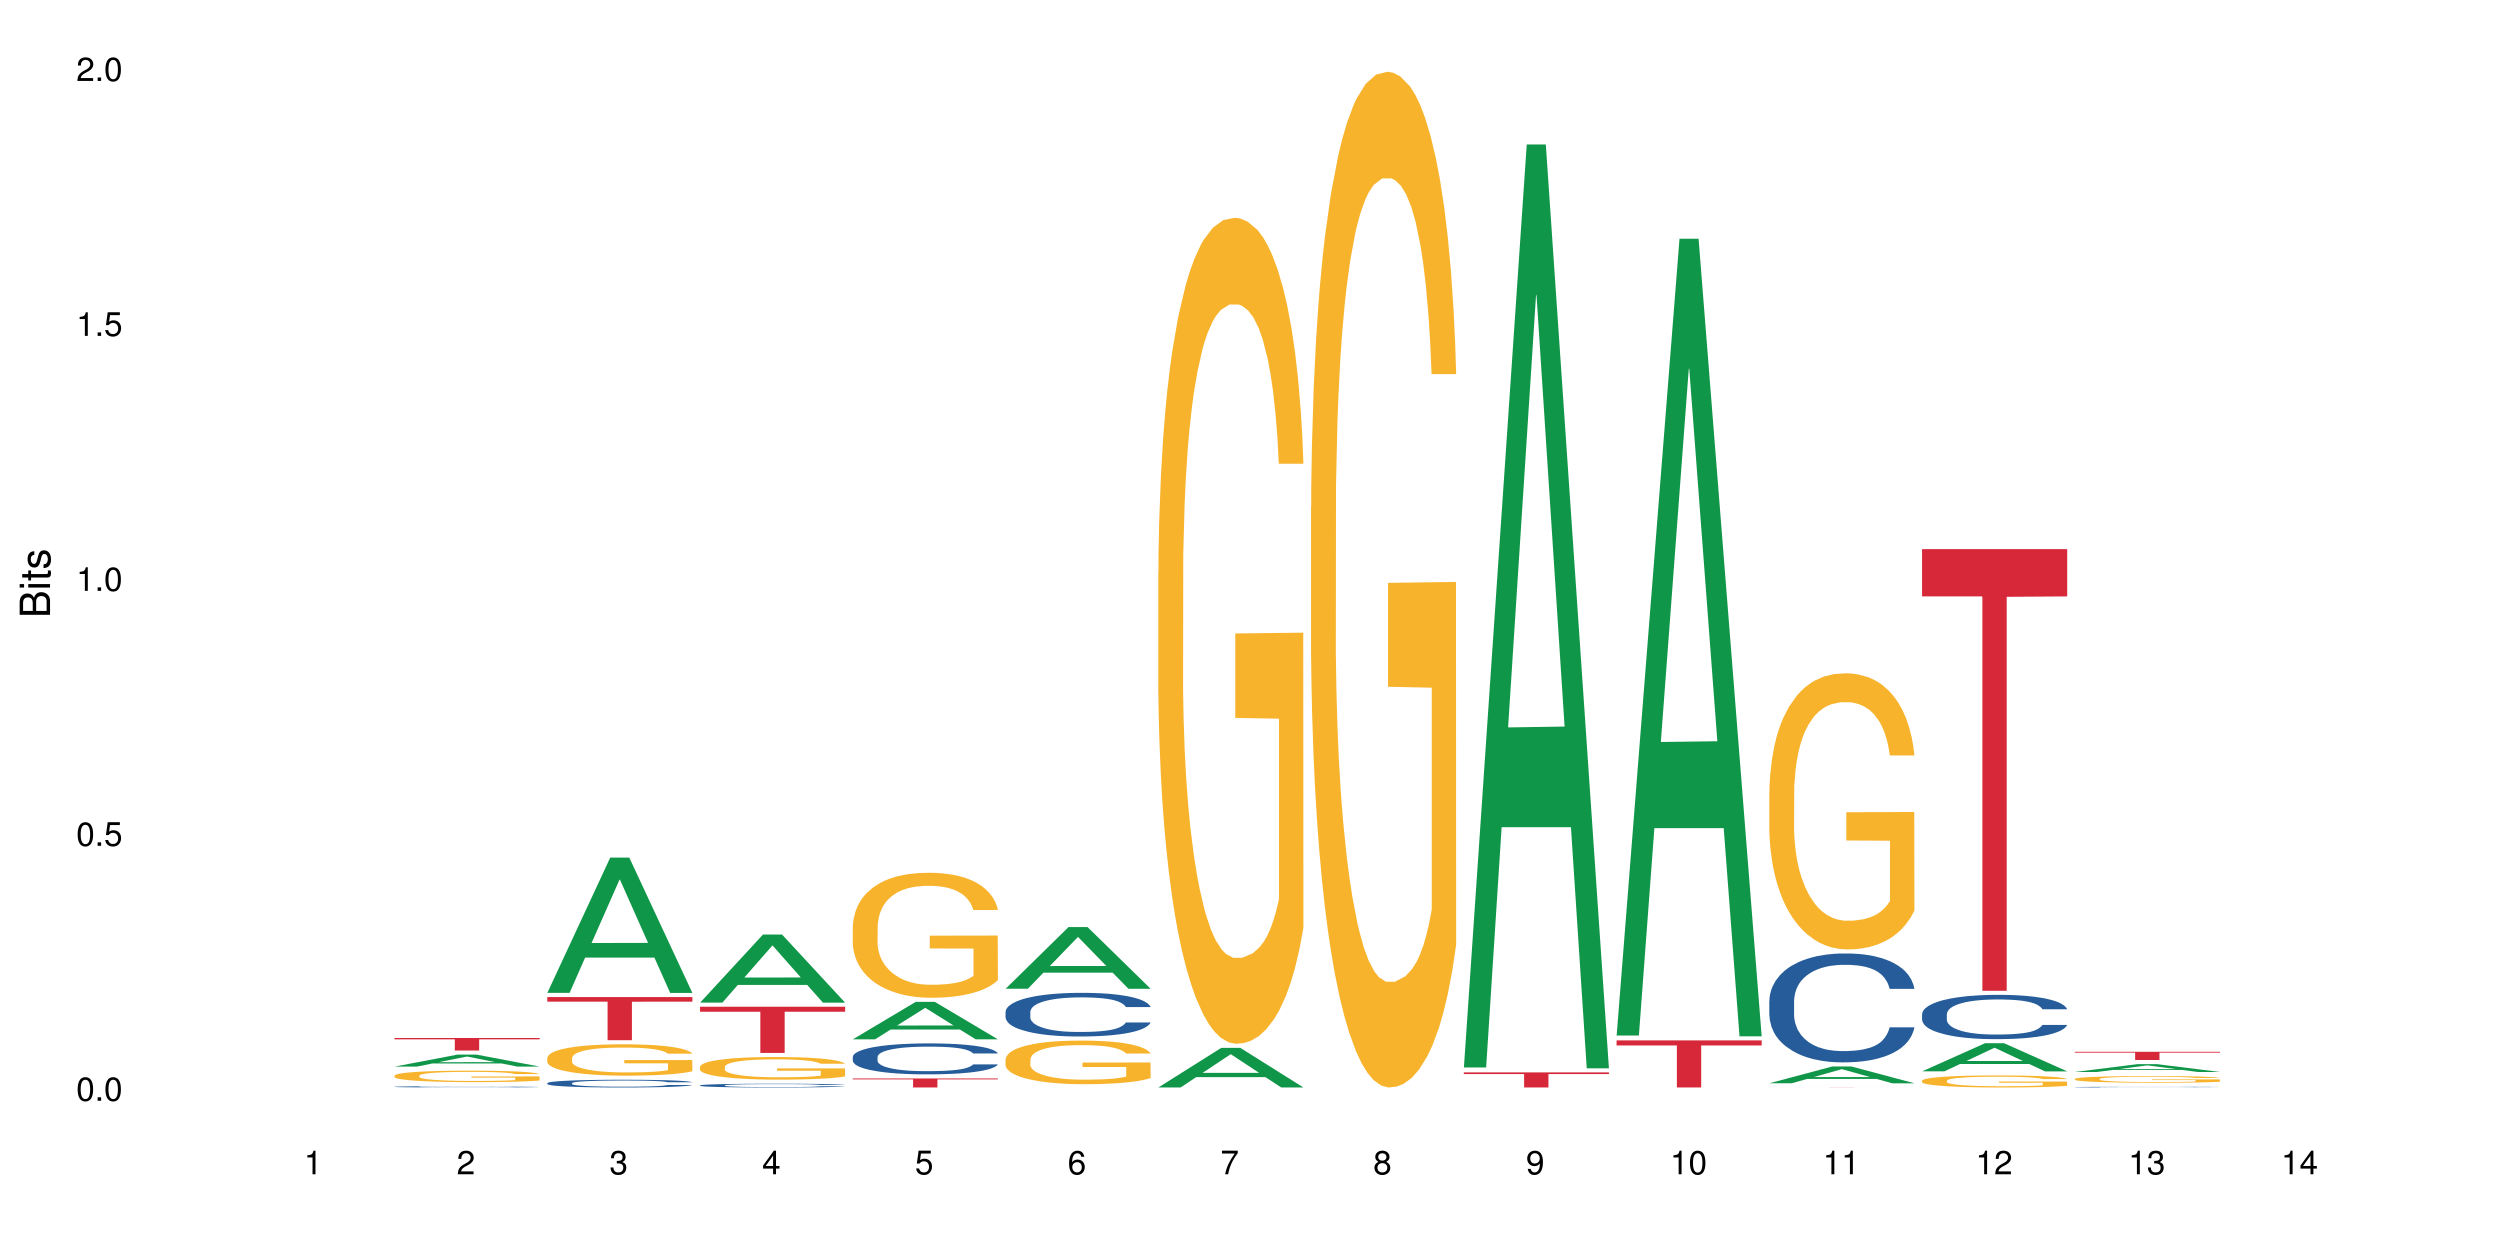 <?xml version="1.0" encoding="UTF-8"?>
<svg xmlns="http://www.w3.org/2000/svg" xmlns:xlink="http://www.w3.org/1999/xlink" width="720pt" height="360pt" viewBox="0 0 720 360" version="1.1">
<defs>
<g>
<symbol overflow="visible" id="glyph0-0">
<path style="stroke:none;" d=""/>
</symbol>
<symbol overflow="visible" id="glyph0-1">
<path style="stroke:none;" d="M 2.641 -6.797 C 2 -6.797 1.422 -6.531 1.078 -6.047 C 0.641 -5.453 0.406 -4.547 0.406 -3.297 C 0.406 -1 1.188 0.219 2.641 0.219 C 4.078 0.219 4.859 -1 4.859 -3.234 C 4.859 -4.562 4.656 -5.438 4.203 -6.047 C 3.844 -6.531 3.281 -6.797 2.641 -6.797 Z M 2.641 -6.047 C 3.547 -6.047 4 -5.125 4 -3.312 C 4 -1.375 3.562 -0.484 2.625 -0.484 C 1.734 -0.484 1.281 -1.422 1.281 -3.281 C 1.281 -5.141 1.734 -6.047 2.641 -6.047 Z M 2.641 -6.047 "/>
</symbol>
<symbol overflow="visible" id="glyph0-2">
<path style="stroke:none;" d="M 1.828 -1 L 0.828 -1 L 0.828 0 L 1.828 0 Z M 1.828 -1 "/>
</symbol>
<symbol overflow="visible" id="glyph0-3">
<path style="stroke:none;" d="M 4.562 -6.797 L 1.062 -6.797 L 0.547 -3.094 L 1.328 -3.094 C 1.719 -3.562 2.047 -3.734 2.578 -3.734 C 3.484 -3.734 4.062 -3.109 4.062 -2.094 C 4.062 -1.125 3.484 -0.531 2.578 -0.531 C 1.828 -0.531 1.375 -0.906 1.188 -1.672 L 0.328 -1.672 C 0.453 -1.109 0.547 -0.844 0.75 -0.594 C 1.125 -0.078 1.828 0.219 2.594 0.219 C 3.969 0.219 4.922 -0.781 4.922 -2.219 C 4.922 -3.562 4.031 -4.484 2.719 -4.484 C 2.25 -4.484 1.859 -4.359 1.469 -4.062 L 1.734 -5.969 L 4.562 -5.969 Z M 4.562 -6.797 "/>
</symbol>
<symbol overflow="visible" id="glyph0-4">
<path style="stroke:none;" d="M 2.484 -4.844 L 2.484 0 L 3.328 0 L 3.328 -6.797 L 2.766 -6.797 C 2.469 -5.75 2.281 -5.609 0.984 -5.453 L 0.984 -4.844 Z M 2.484 -4.844 "/>
</symbol>
<symbol overflow="visible" id="glyph0-5">
<path style="stroke:none;" d="M 4.859 -0.828 L 1.281 -0.828 C 1.359 -1.391 1.672 -1.75 2.5 -2.234 L 3.469 -2.75 C 4.406 -3.266 4.906 -3.969 4.906 -4.812 C 4.906 -5.375 4.672 -5.906 4.266 -6.266 C 3.859 -6.625 3.375 -6.797 2.719 -6.797 C 1.859 -6.797 1.219 -6.5 0.844 -5.922 C 0.609 -5.562 0.5 -5.125 0.484 -4.438 L 1.328 -4.438 C 1.359 -4.906 1.406 -5.188 1.531 -5.406 C 1.75 -5.812 2.188 -6.062 2.703 -6.062 C 3.469 -6.062 4.031 -5.516 4.031 -4.781 C 4.031 -4.25 3.719 -3.797 3.125 -3.438 L 2.234 -2.938 C 0.812 -2.141 0.406 -1.5 0.328 0 L 4.859 0 Z M 4.859 -0.828 "/>
</symbol>
<symbol overflow="visible" id="glyph0-6">
<path style="stroke:none;" d="M 2.125 -3.125 L 2.578 -3.125 C 3.516 -3.125 3.984 -2.703 3.984 -1.891 C 3.984 -1.031 3.469 -0.531 2.578 -0.531 C 1.656 -0.531 1.203 -0.984 1.156 -1.969 L 0.312 -1.969 C 0.344 -1.422 0.438 -1.078 0.609 -0.766 C 0.953 -0.109 1.625 0.219 2.547 0.219 C 3.953 0.219 4.859 -0.609 4.859 -1.906 C 4.859 -2.766 4.516 -3.25 3.703 -3.516 C 4.344 -3.766 4.656 -4.25 4.656 -4.938 C 4.656 -6.109 3.875 -6.797 2.578 -6.797 C 1.203 -6.797 0.484 -6.047 0.453 -4.609 L 1.297 -4.609 C 1.312 -5.016 1.344 -5.25 1.453 -5.453 C 1.641 -5.828 2.062 -6.062 2.594 -6.062 C 3.344 -6.062 3.797 -5.625 3.797 -4.906 C 3.797 -4.422 3.609 -4.141 3.25 -3.984 C 3.016 -3.891 2.719 -3.844 2.125 -3.844 Z M 2.125 -3.125 "/>
</symbol>
<symbol overflow="visible" id="glyph0-7">
<path style="stroke:none;" d="M 3.141 -1.625 L 3.141 0 L 3.984 0 L 3.984 -1.625 L 4.984 -1.625 L 4.984 -2.391 L 3.984 -2.391 L 3.984 -6.797 L 3.359 -6.797 L 0.266 -2.516 L 0.266 -1.625 Z M 3.141 -2.391 L 1 -2.391 L 3.141 -5.359 Z M 3.141 -2.391 "/>
</symbol>
<symbol overflow="visible" id="glyph0-8">
<path style="stroke:none;" d="M 4.781 -5.031 C 4.609 -6.141 3.891 -6.797 2.844 -6.797 C 2.094 -6.797 1.422 -6.438 1.031 -5.828 C 0.609 -5.172 0.406 -4.344 0.406 -3.094 C 0.406 -1.953 0.578 -1.234 0.984 -0.625 C 1.359 -0.078 1.953 0.219 2.703 0.219 C 3.984 0.219 4.922 -0.734 4.922 -2.078 C 4.922 -3.344 4.062 -4.234 2.844 -4.234 C 2.172 -4.234 1.641 -3.969 1.281 -3.469 C 1.281 -5.125 1.828 -6.047 2.797 -6.047 C 3.391 -6.047 3.797 -5.672 3.938 -5.031 Z M 2.734 -3.484 C 3.547 -3.484 4.062 -2.922 4.062 -2 C 4.062 -1.156 3.484 -0.531 2.703 -0.531 C 1.922 -0.531 1.328 -1.188 1.328 -2.047 C 1.328 -2.891 1.906 -3.484 2.734 -3.484 Z M 2.734 -3.484 "/>
</symbol>
<symbol overflow="visible" id="glyph0-9">
<path style="stroke:none;" d="M 4.984 -6.797 L 0.438 -6.797 L 0.438 -5.969 L 4.109 -5.969 C 2.5 -3.656 1.828 -2.234 1.328 0 L 2.219 0 C 2.594 -2.172 3.453 -4.047 4.984 -6.094 Z M 4.984 -6.797 "/>
</symbol>
<symbol overflow="visible" id="glyph0-10">
<path style="stroke:none;" d="M 3.75 -3.578 C 4.453 -4 4.688 -4.344 4.688 -4.984 C 4.688 -6.047 3.844 -6.797 2.641 -6.797 C 1.438 -6.797 0.594 -6.047 0.594 -4.984 C 0.594 -4.359 0.828 -4.016 1.516 -3.578 C 0.734 -3.203 0.359 -2.641 0.359 -1.891 C 0.359 -0.641 1.297 0.219 2.641 0.219 C 3.984 0.219 4.922 -0.641 4.922 -1.875 C 4.922 -2.641 4.531 -3.203 3.75 -3.578 Z M 2.641 -6.047 C 3.359 -6.047 3.812 -5.625 3.812 -4.969 C 3.812 -4.344 3.344 -3.922 2.641 -3.922 C 1.922 -3.922 1.453 -4.344 1.453 -4.984 C 1.453 -5.625 1.922 -6.047 2.641 -6.047 Z M 2.641 -3.203 C 3.484 -3.203 4.062 -2.672 4.062 -1.875 C 4.062 -1.062 3.484 -0.531 2.625 -0.531 C 1.797 -0.531 1.219 -1.078 1.219 -1.875 C 1.219 -2.672 1.797 -3.203 2.641 -3.203 Z M 2.641 -3.203 "/>
</symbol>
<symbol overflow="visible" id="glyph0-11">
<path style="stroke:none;" d="M 0.516 -1.547 C 0.672 -0.438 1.406 0.219 2.438 0.219 C 3.188 0.219 3.859 -0.141 4.266 -0.75 C 4.688 -1.406 4.891 -2.25 4.891 -3.484 C 4.891 -4.625 4.703 -5.359 4.312 -5.953 C 3.938 -6.5 3.344 -6.797 2.594 -6.797 C 1.297 -6.797 0.359 -5.844 0.359 -4.516 C 0.359 -3.25 1.234 -2.344 2.453 -2.344 C 3.094 -2.344 3.562 -2.578 4.016 -3.109 C 4 -1.453 3.469 -0.531 2.5 -0.531 C 1.906 -0.531 1.484 -0.906 1.359 -1.547 Z M 2.578 -6.062 C 3.375 -6.062 3.969 -5.406 3.969 -4.531 C 3.969 -3.688 3.375 -3.094 2.547 -3.094 C 1.734 -3.094 1.234 -3.672 1.234 -4.578 C 1.234 -5.438 1.797 -6.062 2.578 -6.062 Z M 2.578 -6.062 "/>
</symbol>
<symbol overflow="visible" id="glyph1-0">
<path style="stroke:none;" d=""/>
</symbol>
<symbol overflow="visible" id="glyph1-1">
<path style="stroke:none;" d="M 0 -0.953 L 0 -4.891 C 0 -5.719 -0.234 -6.344 -0.734 -6.797 C -1.188 -7.234 -1.812 -7.469 -2.5 -7.469 C -3.547 -7.469 -4.188 -7 -4.625 -5.875 C -4.984 -6.672 -5.641 -7.094 -6.531 -7.094 C -7.156 -7.094 -7.734 -6.859 -8.141 -6.391 C -8.562 -5.938 -8.75 -5.344 -8.75 -4.5 L -8.75 -0.953 Z M -4.984 -2.062 L -7.766 -2.062 L -7.766 -4.219 C -7.766 -4.844 -7.688 -5.203 -7.453 -5.5 C -7.219 -5.812 -6.859 -5.969 -6.375 -5.969 C -5.906 -5.969 -5.531 -5.812 -5.297 -5.5 C -5.062 -5.203 -4.984 -4.844 -4.984 -4.219 Z M -0.984 -2.062 L -4 -2.062 L -4 -4.781 C -4 -5.328 -3.859 -5.688 -3.578 -5.953 C -3.297 -6.219 -2.922 -6.359 -2.484 -6.359 C -2.062 -6.359 -1.688 -6.219 -1.406 -5.953 C -1.109 -5.688 -0.984 -5.328 -0.984 -4.781 Z M -0.984 -2.062 "/>
</symbol>
<symbol overflow="visible" id="glyph1-2">
<path style="stroke:none;" d="M -6.281 -1.797 L -6.281 -0.797 L 0 -0.797 L 0 -1.797 Z M -8.75 -1.797 L -8.75 -0.797 L -7.484 -0.797 L -7.484 -1.797 Z M -8.75 -1.797 "/>
</symbol>
<symbol overflow="visible" id="glyph1-3">
<path style="stroke:none;" d="M -6.281 -3.047 L -6.281 -2.016 L -8.016 -2.016 L -8.016 -1.016 L -6.281 -1.016 L -6.281 -0.172 L -5.469 -0.172 L -5.469 -1.016 L -0.719 -1.016 C -0.078 -1.016 0.281 -1.453 0.281 -2.234 C 0.281 -2.469 0.25 -2.719 0.188 -3.047 L -0.641 -3.047 C -0.609 -2.922 -0.594 -2.766 -0.594 -2.562 C -0.594 -2.141 -0.719 -2.016 -1.156 -2.016 L -5.469 -2.016 L -5.469 -3.047 Z M -6.281 -3.047 "/>
</symbol>
<symbol overflow="visible" id="glyph1-4">
<path style="stroke:none;" d="M -4.531 -5.25 C -5.766 -5.25 -6.469 -4.422 -6.469 -2.969 C -6.469 -1.516 -5.719 -0.562 -4.547 -0.562 C -3.562 -0.562 -3.094 -1.062 -2.734 -2.562 L -2.516 -3.484 C -2.344 -4.188 -2.094 -4.469 -1.625 -4.469 C -1.047 -4.469 -0.641 -3.875 -0.641 -3 C -0.641 -2.453 -0.797 -2 -1.062 -1.75 C -1.25 -1.594 -1.422 -1.531 -1.875 -1.469 L -1.875 -0.406 C -0.422 -0.453 0.281 -1.266 0.281 -2.922 C 0.281 -4.5 -0.5 -5.516 -1.719 -5.516 C -2.656 -5.516 -3.172 -4.984 -3.469 -3.734 L -3.703 -2.766 C -3.891 -1.953 -4.156 -1.609 -4.594 -1.609 C -5.172 -1.609 -5.547 -2.125 -5.547 -2.938 C -5.547 -3.75 -5.203 -4.172 -4.531 -4.203 Z M -4.531 -5.25 "/>
</symbol>
</g>
</defs>
<g id="surface49922">
<rect x="0" y="0" width="720" height="360" style="fill:rgb(100%,100%,100%);fill-opacity:1;stroke:none;"/>
<path style=" stroke:none;fill-rule:nonzero;fill:rgb(6.275%,58.824%,28.235%);fill-opacity:1;" d="M 113.621 307.18 L 113.668 307.176 L 131.75 303.73 L 137.242 303.73 L 155.418 307.18 L 149.031 307.18 L 144.477 306.281 L 124.52 306.281 L 120.051 307.18 L 113.621 307.18 L 126.438 305.906 L 142.645 305.902 L 134.562 304.293 L 134.477 304.289 L 134.387 304.301 L 126.395 305.902 L 126.438 305.906 Z M 113.621 307.18 "/>
<path style=" stroke:none;fill-rule:nonzero;fill:rgb(14.51%,36.078%,60%);fill-opacity:1;" d="M 113.621 312.988 L 113.672 312.988 L 113.672 312.98 L 113.828 312.969 L 114.184 312.949 L 114.539 312.941 L 115.457 312.922 L 116.73 312.902 L 118.059 312.887 L 119.023 312.879 L 119.891 312.871 L 121.879 312.859 L 123.152 312.852 L 124.531 312.848 L 126.211 312.84 L 127.434 312.836 L 130.188 312.832 L 132.227 312.828 L 139.258 312.828 L 140.738 312.832 L 142.367 312.836 L 143.746 312.836 L 146.141 312.844 L 148.281 312.855 L 149.25 312.859 L 150.777 312.871 L 151.949 312.879 L 152.766 312.887 L 153.684 312.902 L 154.5 312.918 L 155.109 312.934 L 155.418 312.949 L 148.281 312.949 L 147.926 312.934 L 147.516 312.922 L 146.75 312.91 L 145.988 312.898 L 144.918 312.891 L 143.949 312.883 L 142.625 312.879 L 141.453 312.875 L 140.227 312.871 L 139.055 312.867 L 133.246 312.867 L 131.258 312.871 L 130.188 312.871 L 128.66 312.879 L 127.59 312.883 L 126.312 312.887 L 125.449 312.895 L 124.379 312.902 L 123.613 312.91 L 122.746 312.922 L 122.234 312.93 L 121.777 312.938 L 121.371 312.949 L 121.062 312.961 L 120.859 312.973 L 120.758 312.988 L 120.758 313.039 L 120.859 313.051 L 121.113 313.066 L 121.777 313.086 L 122.746 313.102 L 123.867 313.117 L 124.938 313.129 L 125.551 313.133 L 126.363 313.137 L 127.641 313.145 L 129.473 313.152 L 130.543 313.152 L 132.176 313.156 L 139.414 313.156 L 140.789 313.152 L 142.676 313.145 L 143.848 313.141 L 144.867 313.133 L 145.629 313.129 L 146.141 313.121 L 146.906 313.113 L 147.516 313.102 L 147.977 313.09 L 148.281 313.078 L 155.418 313.078 L 155.109 313.09 L 154.652 313.105 L 154.191 313.113 L 153.48 313.125 L 152.664 313.137 L 151.492 313.148 L 150.523 313.156 L 149.25 313.164 L 148.078 313.172 L 146.805 313.176 L 144.918 313.184 L 143.695 313.188 L 142.367 313.188 L 140.789 313.191 L 138.801 313.195 L 130.953 313.195 L 128.863 313.191 L 126.262 313.184 L 124.379 313.18 L 122.898 313.172 L 121.625 313.164 L 120.199 313.156 L 118.363 313.141 L 117.242 313.129 L 116.477 313.121 L 115.609 313.109 L 115 313.098 L 114.285 313.078 L 113.777 313.055 L 113.621 313.035 Z M 113.621 312.988 "/>
<path style=" stroke:none;fill-rule:nonzero;fill:rgb(96.863%,70.196%,16.863%);fill-opacity:1;" d="M 113.621 309.77 L 113.672 309.766 L 113.672 309.707 L 113.879 309.57 L 114.387 309.383 L 115.051 309.23 L 115.762 309.109 L 116.223 309.047 L 116.988 308.957 L 117.648 308.891 L 119.332 308.754 L 121.473 308.625 L 122.645 308.574 L 123.969 308.523 L 125.855 308.465 L 126.723 308.441 L 129.371 308.395 L 132.379 308.363 L 135.691 308.355 L 137.223 308.359 L 139.312 308.371 L 142.164 308.402 L 143.797 308.434 L 145.07 308.465 L 146.395 308.504 L 148.027 308.562 L 149.555 308.637 L 150.777 308.707 L 152 308.797 L 153.02 308.895 L 153.887 309 L 154.652 309.125 L 155.109 309.23 L 155.418 309.336 L 148.332 309.336 L 147.926 309.23 L 147.465 309.152 L 146.699 309.051 L 145.938 308.98 L 145.172 308.922 L 143.746 308.844 L 142.523 308.797 L 140.992 308.754 L 139.516 308.727 L 137.832 308.707 L 136.812 308.703 L 134.113 308.703 L 131.664 308.723 L 130.238 308.746 L 129.219 308.773 L 127.793 308.816 L 126.926 308.852 L 126.414 308.875 L 124.887 308.969 L 123.867 309.055 L 123.305 309.113 L 122.594 309.203 L 122.082 309.285 L 121.523 309.402 L 121.219 309.496 L 120.809 309.699 L 120.758 310.242 L 120.91 310.355 L 121.219 310.48 L 121.625 310.586 L 122.234 310.703 L 122.848 310.789 L 123.918 310.906 L 124.836 310.984 L 125.551 311.035 L 126.926 311.117 L 127.484 311.145 L 128.812 311.199 L 130.188 311.242 L 131.871 311.277 L 133.145 311.297 L 135.184 311.309 L 137.781 311.309 L 140.84 311.293 L 142.777 311.27 L 144.102 311.242 L 144.969 311.223 L 146.039 311.191 L 146.805 311.16 L 147.516 311.125 L 148.383 311.074 L 148.383 310.355 L 135.793 310.352 L 135.793 310.016 L 155.367 310.012 L 155.418 311.191 L 154.348 311.27 L 153.02 311.348 L 151.746 311.41 L 150.422 311.461 L 148.535 311.52 L 147.008 311.555 L 144.664 311.598 L 142.523 311.625 L 140.277 311.641 L 138.293 311.652 L 135.945 311.652 L 133.855 311.648 L 131.613 311.629 L 129.832 311.605 L 128.199 311.574 L 126.57 311.535 L 124.531 311.473 L 123.203 311.422 L 121.828 311.359 L 120.453 311.281 L 119.23 311.203 L 118.414 311.137 L 117.598 311.066 L 116.73 310.977 L 115.918 310.875 L 115.305 310.781 L 114.742 310.676 L 114.336 310.574 L 113.93 310.441 L 113.727 310.332 L 113.621 310.238 Z M 113.621 309.77 "/>
<path style=" stroke:none;fill-rule:nonzero;fill:rgb(83.922%,15.686%,22.353%);fill-opacity:1;" d="M 113.621 298.949 L 155.418 298.949 L 155.418 299.336 L 138 299.336 L 138 302.555 L 130.988 302.555 L 130.988 299.34 L 130.887 299.336 L 113.621 299.336 Z M 113.621 298.949 "/>
<path style=" stroke:none;fill-rule:nonzero;fill:rgb(6.275%,58.824%,28.235%);fill-opacity:1;" d="M 157.617 285.938 L 157.66 285.898 L 175.746 246.992 L 181.238 246.992 L 199.41 285.973 L 193.023 285.973 L 188.469 275.797 L 168.512 275.797 L 164.047 285.938 L 157.617 285.938 L 170.43 271.59 L 186.641 271.551 L 178.559 253.363 L 178.469 253.324 L 178.379 253.438 L 170.387 271.551 L 170.43 271.59 Z M 157.617 285.938 "/>
<path style=" stroke:none;fill-rule:nonzero;fill:rgb(14.51%,36.078%,60%);fill-opacity:1;" d="M 157.617 311.938 L 157.668 311.934 L 157.668 311.887 L 157.82 311.809 L 158.176 311.711 L 158.535 311.645 L 159.449 311.523 L 160.727 311.406 L 162.051 311.316 L 163.02 311.266 L 163.887 311.223 L 165.871 311.148 L 167.148 311.109 L 168.523 311.074 L 170.207 311.043 L 171.43 311.02 L 174.18 310.988 L 176.219 310.973 L 177.801 310.969 L 181.215 310.969 L 183.254 310.977 L 184.73 310.984 L 186.363 311.004 L 187.738 311.02 L 190.133 311.066 L 192.273 311.121 L 193.242 311.156 L 194.773 311.219 L 195.945 311.281 L 196.758 311.332 L 197.676 311.406 L 198.492 311.5 L 199.105 311.602 L 199.41 311.691 L 192.273 311.691 L 191.918 311.609 L 191.512 311.547 L 190.746 311.461 L 189.98 311.402 L 188.91 311.344 L 187.941 311.305 L 186.617 311.266 L 185.445 311.242 L 184.223 311.223 L 183.051 311.211 L 180.805 311.199 L 178.207 311.199 L 177.238 311.203 L 175.25 311.219 L 174.18 311.234 L 172.652 311.262 L 171.582 311.289 L 170.309 311.332 L 169.441 311.363 L 168.371 311.418 L 167.605 311.465 L 166.738 311.531 L 166.23 311.582 L 165.77 311.641 L 165.363 311.707 L 165.059 311.777 L 164.855 311.855 L 164.75 311.926 L 164.75 312.242 L 164.855 312.316 L 165.109 312.402 L 165.77 312.527 L 166.738 312.633 L 167.859 312.719 L 168.93 312.781 L 169.543 312.809 L 170.359 312.84 L 171.633 312.883 L 173.469 312.922 L 174.539 312.938 L 176.168 312.957 L 177.852 312.965 L 180.094 312.965 L 182.082 312.957 L 183.406 312.945 L 184.781 312.93 L 186.668 312.895 L 187.84 312.863 L 188.859 312.824 L 189.625 312.785 L 190.133 312.75 L 190.898 312.688 L 191.512 312.621 L 191.969 312.547 L 192.273 312.48 L 199.41 312.48 L 199.105 312.559 L 198.645 312.641 L 198.188 312.699 L 197.473 312.77 L 196.656 312.832 L 195.484 312.906 L 194.516 312.953 L 193.242 313.004 L 192.07 313.043 L 190.797 313.074 L 188.91 313.117 L 187.688 313.137 L 186.363 313.156 L 184.781 313.172 L 182.793 313.188 L 180.652 313.195 L 178.664 313.195 L 176.523 313.191 L 174.945 313.184 L 172.855 313.164 L 170.258 313.129 L 168.371 313.09 L 166.891 313.051 L 165.617 313.012 L 164.191 312.957 L 162.355 312.867 L 161.234 312.797 L 160.469 312.738 L 159.605 312.66 L 158.992 312.59 L 158.277 312.477 L 157.77 312.332 L 157.617 312.219 Z M 157.617 311.938 "/>
<path style=" stroke:none;fill-rule:nonzero;fill:rgb(96.863%,70.196%,16.863%);fill-opacity:1;" d="M 157.617 304.629 L 157.668 304.621 L 157.668 304.457 L 157.871 304.082 L 158.379 303.574 L 159.043 303.152 L 159.758 302.82 L 160.215 302.648 L 160.98 302.402 L 161.641 302.219 L 163.324 301.848 L 165.465 301.5 L 166.637 301.352 L 167.961 301.215 L 169.848 301.055 L 170.715 301 L 173.363 300.867 L 176.371 300.785 L 179.684 300.758 L 181.215 300.766 L 183.305 300.801 L 186.156 300.891 L 187.789 300.973 L 189.062 301.055 L 190.387 301.164 L 192.02 301.328 L 193.547 301.527 L 194.773 301.723 L 195.996 301.973 L 197.016 302.234 L 197.879 302.523 L 198.645 302.871 L 199.105 303.16 L 199.41 303.449 L 192.324 303.449 L 191.918 303.16 L 191.457 302.938 L 190.695 302.664 L 189.93 302.469 L 189.164 302.309 L 187.738 302.098 L 186.516 301.965 L 184.984 301.848 L 183.508 301.773 L 181.824 301.723 L 180.805 301.707 L 178.105 301.707 L 175.66 301.766 L 174.23 301.832 L 173.211 301.898 L 171.785 302.02 L 170.918 302.121 L 170.41 302.188 L 168.879 302.441 L 167.859 302.672 L 167.301 302.828 L 166.586 303.078 L 166.078 303.301 L 165.516 303.629 L 165.211 303.879 L 164.801 304.438 L 164.75 305.922 L 164.906 306.238 L 165.211 306.574 L 165.617 306.871 L 166.23 307.188 L 166.84 307.426 L 167.91 307.746 L 168.828 307.961 L 169.543 308.102 L 170.918 308.324 L 171.48 308.398 L 172.805 308.547 L 174.18 308.664 L 175.863 308.762 L 177.137 308.812 L 179.176 308.852 L 181.773 308.852 L 184.832 308.805 L 186.77 308.738 L 188.094 308.672 L 188.961 308.613 L 190.031 308.523 L 190.797 308.441 L 191.512 308.348 L 192.375 308.207 L 192.375 306.238 L 179.789 306.23 L 179.789 305.305 L 199.359 305.297 L 199.41 308.523 L 198.34 308.746 L 197.016 308.961 L 195.738 309.125 L 194.414 309.266 L 192.527 309.422 L 191 309.52 L 188.656 309.637 L 186.516 309.711 L 184.273 309.762 L 182.285 309.785 L 179.941 309.793 L 177.852 309.777 L 175.609 309.727 L 173.824 309.66 L 172.191 309.578 L 170.562 309.473 L 168.523 309.297 L 167.199 309.156 L 165.82 308.984 L 164.445 308.777 L 163.223 308.555 L 162.406 308.383 L 161.59 308.184 L 160.727 307.938 L 159.91 307.656 L 159.297 307.402 L 158.738 307.113 L 158.328 306.84 L 157.922 306.469 L 157.719 306.172 L 157.617 305.914 Z M 157.617 304.629 "/>
<path style=" stroke:none;fill-rule:nonzero;fill:rgb(83.922%,15.686%,22.353%);fill-opacity:1;" d="M 157.617 287.148 L 199.41 287.148 L 199.41 288.48 L 181.992 288.492 L 181.992 299.586 L 174.984 299.586 L 174.984 288.504 L 174.883 288.48 L 157.617 288.48 Z M 157.617 287.148 "/>
<path style=" stroke:none;fill-rule:nonzero;fill:rgb(6.275%,58.824%,28.235%);fill-opacity:1;" d="M 201.609 288.758 L 201.652 288.738 L 219.738 269.148 L 225.23 269.148 L 243.402 288.773 L 237.02 288.773 L 232.465 283.652 L 212.504 283.652 L 208.039 288.758 L 201.609 288.758 L 214.426 281.531 L 230.633 281.516 L 222.551 272.355 L 222.461 272.336 L 222.371 272.391 L 214.379 281.516 L 214.426 281.531 Z M 201.609 288.758 "/>
<path style=" stroke:none;fill-rule:nonzero;fill:rgb(14.51%,36.078%,60%);fill-opacity:1;" d="M 201.609 312.582 L 201.66 312.582 L 201.66 312.559 L 201.812 312.52 L 202.172 312.473 L 202.527 312.438 L 203.445 312.379 L 204.719 312.324 L 206.043 312.281 L 207.012 312.254 L 207.879 312.234 L 209.867 312.199 L 211.141 312.18 L 212.516 312.164 L 214.199 312.145 L 215.422 312.137 L 218.176 312.121 L 220.211 312.113 L 221.793 312.109 L 225.207 312.109 L 227.246 312.113 L 228.723 312.117 L 230.355 312.125 L 231.73 312.137 L 234.129 312.156 L 236.27 312.184 L 237.234 312.199 L 238.766 312.23 L 239.938 312.262 L 240.754 312.289 L 241.672 312.324 L 242.484 312.367 L 243.098 312.418 L 243.402 312.461 L 236.27 312.461 L 235.91 312.422 L 235.504 312.391 L 234.738 312.352 L 233.973 312.32 L 232.902 312.293 L 231.934 312.273 L 230.609 312.254 L 229.438 312.242 L 228.215 312.234 L 227.043 312.23 L 224.801 312.223 L 222.199 312.223 L 221.23 312.227 L 219.246 312.234 L 218.176 312.238 L 216.645 312.254 L 215.574 312.266 L 214.301 312.285 L 213.434 312.305 L 212.363 312.328 L 211.598 312.352 L 210.734 312.383 L 210.223 312.41 L 209.766 312.438 L 209.355 312.469 L 209.051 312.504 L 208.848 312.543 L 208.746 312.578 L 208.746 312.73 L 208.848 312.766 L 209.102 312.809 L 209.766 312.867 L 210.734 312.922 L 211.855 312.965 L 212.926 312.992 L 213.535 313.008 L 214.352 313.023 L 215.625 313.043 L 217.461 313.062 L 218.531 313.07 L 220.16 313.078 L 221.844 313.082 L 224.086 313.082 L 226.074 313.078 L 227.398 313.074 L 228.777 313.066 L 230.66 313.051 L 231.832 313.031 L 232.852 313.016 L 233.617 312.996 L 234.129 312.98 L 234.891 312.949 L 235.504 312.914 L 235.961 312.879 L 236.27 312.848 L 243.402 312.848 L 243.098 312.887 L 242.641 312.926 L 242.18 312.953 L 241.465 312.988 L 240.652 313.02 L 239.48 313.055 L 238.512 313.078 L 237.234 313.102 L 236.062 313.121 L 234.789 313.137 L 232.902 313.156 L 231.68 313.168 L 230.355 313.176 L 228.777 313.184 L 226.789 313.191 L 224.648 313.195 L 220.52 313.195 L 218.938 313.191 L 216.848 313.18 L 214.25 313.164 L 212.363 313.145 L 210.887 313.125 L 209.613 313.105 L 208.184 313.078 L 206.348 313.035 L 205.227 313 L 204.465 312.973 L 203.598 312.934 L 202.984 312.898 L 202.273 312.844 L 201.762 312.773 L 201.609 312.719 Z M 201.609 312.582 "/>
<path style=" stroke:none;fill-rule:nonzero;fill:rgb(96.863%,70.196%,16.863%);fill-opacity:1;" d="M 201.609 307.211 L 201.66 307.207 L 201.66 307.086 L 201.863 306.82 L 202.375 306.449 L 203.035 306.145 L 203.75 305.91 L 204.207 305.785 L 204.973 305.605 L 205.637 305.473 L 207.316 305.207 L 209.457 304.957 L 210.629 304.852 L 211.957 304.75 L 213.844 304.637 L 214.707 304.594 L 217.359 304.5 L 220.367 304.438 L 223.68 304.422 L 225.207 304.426 L 227.297 304.453 L 230.152 304.516 L 231.781 304.578 L 233.059 304.637 L 234.383 304.715 L 236.012 304.832 L 237.543 304.977 L 238.766 305.117 L 239.988 305.297 L 241.008 305.484 L 241.875 305.695 L 242.641 305.945 L 243.098 306.152 L 243.402 306.359 L 236.32 306.359 L 235.91 306.152 L 235.453 305.992 L 234.688 305.797 L 233.922 305.652 L 233.16 305.539 L 231.73 305.387 L 230.508 305.289 L 228.98 305.207 L 227.5 305.152 L 225.82 305.117 L 224.801 305.105 L 222.098 305.105 L 219.652 305.148 L 218.227 305.195 L 217.207 305.242 L 215.777 305.332 L 214.914 305.402 L 214.402 305.449 L 212.875 305.637 L 211.855 305.801 L 211.293 305.914 L 210.578 306.094 L 210.07 306.254 L 209.508 306.492 L 209.203 306.668 L 208.797 307.074 L 208.746 308.145 L 208.898 308.371 L 209.203 308.613 L 209.613 308.828 L 210.223 309.055 L 210.836 309.227 L 211.906 309.461 L 212.824 309.613 L 213.535 309.715 L 214.914 309.875 L 215.473 309.93 L 216.797 310.035 L 218.176 310.121 L 219.855 310.191 L 221.129 310.227 L 223.168 310.258 L 225.77 310.258 L 228.828 310.223 L 230.762 310.172 L 232.09 310.125 L 232.953 310.086 L 234.023 310.02 L 234.789 309.961 L 235.504 309.895 L 236.371 309.793 L 236.371 308.371 L 223.781 308.363 L 223.781 307.699 L 243.352 307.691 L 243.402 310.02 L 242.332 310.18 L 241.008 310.332 L 239.734 310.453 L 238.41 310.555 L 236.523 310.668 L 234.992 310.738 L 232.648 310.82 L 230.508 310.875 L 228.266 310.91 L 226.277 310.93 L 223.934 310.934 L 221.844 310.922 L 219.602 310.887 L 217.816 310.84 L 216.188 310.781 L 214.555 310.703 L 212.516 310.578 L 211.191 310.477 L 209.816 310.352 L 208.438 310.203 L 207.215 310.043 L 206.402 309.918 L 205.586 309.773 L 204.719 309.598 L 203.902 309.395 L 203.293 309.211 L 202.73 309 L 202.324 308.805 L 201.914 308.539 L 201.711 308.324 L 201.609 308.141 Z M 201.609 307.211 "/>
<path style=" stroke:none;fill-rule:nonzero;fill:rgb(83.922%,15.686%,22.353%);fill-opacity:1;" d="M 201.609 289.949 L 243.402 289.949 L 243.402 291.375 L 225.984 291.387 L 225.984 303.246 L 218.977 303.246 L 218.977 291.398 L 218.875 291.375 L 201.609 291.375 Z M 201.609 289.949 "/>
<path style=" stroke:none;fill-rule:nonzero;fill:rgb(6.275%,58.824%,28.235%);fill-opacity:1;" d="M 245.602 299.32 L 245.648 299.312 L 263.73 288.535 L 269.223 288.535 L 287.398 299.332 L 281.012 299.332 L 276.457 296.512 L 256.496 296.512 L 252.031 299.32 L 245.602 299.32 L 258.418 295.348 L 274.625 295.336 L 266.543 290.297 L 266.457 290.289 L 266.367 290.32 L 258.375 295.336 L 258.418 295.348 Z M 245.602 299.32 "/>
<path style=" stroke:none;fill-rule:nonzero;fill:rgb(14.51%,36.078%,60%);fill-opacity:1;" d="M 245.602 304.383 L 245.652 304.375 L 245.652 304.18 L 245.809 303.871 L 246.164 303.48 L 246.52 303.211 L 247.438 302.73 L 248.711 302.266 L 250.035 301.906 L 251.004 301.695 L 251.871 301.531 L 253.859 301.23 L 255.133 301.078 L 256.512 300.938 L 258.191 300.801 L 259.414 300.719 L 262.168 300.59 L 264.207 300.531 L 265.785 300.508 L 269.199 300.508 L 271.238 300.539 L 272.719 300.582 L 274.348 300.645 L 275.727 300.719 L 278.121 300.898 L 280.262 301.125 L 281.23 301.258 L 282.758 301.508 L 283.93 301.754 L 284.746 301.965 L 285.664 302.266 L 286.48 302.633 L 287.09 303.047 L 287.398 303.398 L 280.262 303.398 L 279.906 303.07 L 279.496 302.82 L 278.73 302.484 L 277.969 302.25 L 276.898 302.012 L 275.93 301.859 L 274.605 301.703 L 273.43 301.605 L 272.207 301.531 L 271.035 301.484 L 268.793 301.434 L 266.195 301.434 L 265.227 301.453 L 263.238 301.516 L 262.168 301.574 L 260.637 301.688 L 259.566 301.793 L 258.293 301.957 L 257.426 302.094 L 256.355 302.305 L 255.594 302.492 L 254.727 302.762 L 254.215 302.965 L 253.758 303.195 L 253.352 303.461 L 253.043 303.746 L 252.84 304.051 L 252.738 304.344 L 252.738 305.605 L 252.84 305.898 L 253.094 306.238 L 253.758 306.734 L 254.727 307.168 L 255.848 307.508 L 256.918 307.754 L 257.531 307.867 L 258.344 308 L 259.617 308.16 L 261.453 308.324 L 262.523 308.391 L 264.156 308.453 L 265.836 308.488 L 268.078 308.488 L 270.066 308.453 L 271.395 308.414 L 272.77 308.348 L 274.656 308.211 L 275.828 308.078 L 276.848 307.926 L 277.609 307.77 L 278.121 307.641 L 278.887 307.387 L 279.496 307.109 L 279.957 306.824 L 280.262 306.547 L 287.398 306.547 L 287.09 306.875 L 286.633 307.191 L 286.172 307.43 L 285.461 307.715 L 284.645 307.965 L 283.473 308.25 L 282.504 308.438 L 281.23 308.641 L 280.059 308.797 L 278.781 308.934 L 276.898 309.098 L 275.676 309.18 L 274.348 309.254 L 272.77 309.316 L 270.781 309.375 L 268.641 309.406 L 266.652 309.414 L 264.512 309.398 L 262.934 309.367 L 260.844 309.293 L 258.242 309.145 L 256.355 308.992 L 254.879 308.836 L 253.605 308.676 L 252.18 308.453 L 250.344 308.098 L 249.223 307.82 L 248.457 307.59 L 247.59 307.273 L 246.98 306.988 L 246.266 306.531 L 245.754 305.953 L 245.602 305.508 Z M 245.602 304.383 "/>
<path style=" stroke:none;fill-rule:nonzero;fill:rgb(96.863%,70.196%,16.863%);fill-opacity:1;" d="M 245.602 266.777 L 245.652 266.742 L 245.652 266.086 L 245.859 264.605 L 246.367 262.566 L 247.031 260.891 L 247.742 259.574 L 248.203 258.883 L 248.965 257.898 L 249.629 257.176 L 251.312 255.695 L 253.453 254.312 L 254.625 253.723 L 255.949 253.164 L 257.836 252.539 L 258.703 252.309 L 261.352 251.781 L 264.359 251.453 L 267.672 251.355 L 269.199 251.387 L 271.289 251.52 L 274.145 251.879 L 275.777 252.211 L 277.051 252.539 L 278.375 252.965 L 280.008 253.625 L 281.535 254.414 L 282.758 255.203 L 283.98 256.188 L 285 257.242 L 285.867 258.391 L 286.633 259.773 L 287.09 260.922 L 287.398 262.074 L 280.312 262.074 L 279.906 260.922 L 279.445 260.035 L 278.68 258.949 L 277.918 258.16 L 277.152 257.535 L 275.727 256.68 L 274.5 256.156 L 272.973 255.695 L 271.496 255.398 L 269.812 255.203 L 268.793 255.137 L 266.094 255.137 L 263.645 255.367 L 262.219 255.629 L 261.199 255.891 L 259.773 256.387 L 258.906 256.781 L 258.395 257.043 L 256.867 258.062 L 255.848 258.984 L 255.285 259.609 L 254.574 260.594 L 254.062 261.48 L 253.504 262.797 L 253.195 263.785 L 252.789 266.02 L 252.738 271.938 L 252.891 273.188 L 253.195 274.535 L 253.605 275.719 L 254.215 276.969 L 254.828 277.922 L 255.898 279.203 L 256.816 280.059 L 257.531 280.617 L 258.906 281.508 L 259.465 281.801 L 260.793 282.395 L 262.168 282.855 L 263.848 283.25 L 265.125 283.445 L 267.164 283.609 L 269.762 283.609 L 272.82 283.414 L 274.758 283.152 L 276.082 282.887 L 276.949 282.656 L 278.02 282.297 L 278.781 281.965 L 279.496 281.605 L 280.363 281.047 L 280.363 273.188 L 267.773 273.156 L 267.773 269.473 L 287.344 269.438 L 287.398 282.297 L 286.328 283.184 L 285 284.039 L 283.727 284.695 L 282.402 285.254 L 280.516 285.879 L 278.988 286.273 L 276.641 286.734 L 274.5 287.031 L 272.258 287.227 L 270.27 287.328 L 267.926 287.359 L 265.836 287.293 L 263.594 287.098 L 261.812 286.832 L 260.18 286.504 L 258.547 286.078 L 256.512 285.387 L 255.184 284.828 L 253.809 284.137 L 252.434 283.316 L 251.211 282.426 L 250.395 281.738 L 249.578 280.949 L 248.711 279.961 L 247.895 278.844 L 247.285 277.824 L 246.723 276.672 L 246.316 275.586 L 245.91 274.109 L 245.703 272.926 L 245.602 271.906 Z M 245.602 266.777 "/>
<path style=" stroke:none;fill-rule:nonzero;fill:rgb(83.922%,15.686%,22.353%);fill-opacity:1;" d="M 245.602 310.59 L 287.398 310.59 L 287.398 310.867 L 269.977 310.871 L 269.977 313.195 L 262.969 313.195 L 262.969 310.875 L 262.867 310.867 L 245.602 310.867 Z M 245.602 310.59 "/>
<path style=" stroke:none;fill-rule:nonzero;fill:rgb(6.275%,58.824%,28.235%);fill-opacity:1;" d="M 289.598 284.758 L 289.641 284.742 L 307.727 267.004 L 313.219 267.004 L 331.391 284.777 L 325.004 284.777 L 320.449 280.137 L 300.492 280.137 L 296.027 284.758 L 289.598 284.758 L 302.41 278.219 L 318.621 278.199 L 310.539 269.906 L 310.449 269.891 L 310.359 269.941 L 302.367 278.199 L 302.41 278.219 Z M 289.598 284.758 "/>
<path style=" stroke:none;fill-rule:nonzero;fill:rgb(14.51%,36.078%,60%);fill-opacity:1;" d="M 289.598 291.418 L 289.648 291.406 L 289.648 291.129 L 289.801 290.691 L 290.156 290.141 L 290.516 289.762 L 291.43 289.086 L 292.707 288.43 L 294.031 287.926 L 295 287.629 L 295.867 287.398 L 297.852 286.973 L 299.129 286.754 L 300.504 286.559 L 302.184 286.363 L 303.41 286.25 L 306.16 286.066 L 308.199 285.984 L 309.781 285.949 L 313.195 285.949 L 315.234 285.996 L 316.711 286.055 L 318.344 286.145 L 319.719 286.25 L 322.113 286.5 L 324.254 286.824 L 325.223 287.008 L 326.75 287.363 L 327.926 287.707 L 328.738 288.008 L 329.656 288.43 L 330.473 288.949 L 331.086 289.531 L 331.391 290.027 L 324.254 290.027 L 323.898 289.566 L 323.488 289.211 L 322.727 288.742 L 321.961 288.406 L 320.891 288.074 L 319.922 287.855 L 318.598 287.637 L 317.426 287.5 L 316.203 287.398 L 315.027 287.328 L 312.785 287.258 L 310.188 287.258 L 309.219 287.281 L 307.23 287.375 L 306.16 287.453 L 304.633 287.617 L 303.562 287.766 L 302.289 287.996 L 301.422 288.191 L 300.352 288.488 L 299.586 288.754 L 298.719 289.133 L 298.211 289.418 L 297.75 289.738 L 297.344 290.117 L 297.039 290.52 L 296.832 290.945 L 296.73 291.359 L 296.73 293.137 L 296.832 293.551 L 297.09 294.035 L 297.75 294.734 L 298.719 295.344 L 299.84 295.824 L 300.91 296.168 L 301.523 296.332 L 302.34 296.516 L 303.613 296.742 L 305.449 296.973 L 306.52 297.066 L 308.148 297.156 L 309.832 297.203 L 312.074 297.203 L 314.062 297.156 L 315.387 297.102 L 316.762 297.008 L 318.648 296.812 L 319.82 296.629 L 320.84 296.41 L 321.605 296.191 L 322.113 296.008 L 322.879 295.652 L 323.488 295.262 L 323.949 294.859 L 324.254 294.469 L 331.391 294.469 L 331.086 294.93 L 330.625 295.379 L 330.168 295.711 L 329.453 296.113 L 328.637 296.469 L 327.465 296.871 L 326.496 297.133 L 325.223 297.422 L 324.051 297.641 L 322.777 297.836 L 320.891 298.062 L 319.668 298.18 L 318.344 298.281 L 316.762 298.375 L 314.773 298.453 L 312.633 298.5 L 310.645 298.512 L 308.504 298.488 L 306.926 298.441 L 304.836 298.34 L 302.234 298.133 L 300.352 297.914 L 298.871 297.695 L 297.598 297.469 L 296.172 297.156 L 294.336 296.652 L 293.215 296.262 L 292.449 295.941 L 291.586 295.492 L 290.973 295.09 L 290.258 294.449 L 289.75 293.633 L 289.598 293 Z M 289.598 291.418 "/>
<path style=" stroke:none;fill-rule:nonzero;fill:rgb(96.863%,70.196%,16.863%);fill-opacity:1;" d="M 289.598 305.066 L 289.648 305.055 L 289.648 304.828 L 289.852 304.309 L 290.359 303.598 L 291.023 303.016 L 291.738 302.555 L 292.195 302.312 L 292.961 301.969 L 293.621 301.719 L 295.305 301.203 L 297.445 300.719 L 298.617 300.512 L 299.941 300.316 L 301.828 300.102 L 302.695 300.02 L 305.344 299.836 L 308.352 299.723 L 311.664 299.688 L 313.195 299.699 L 315.285 299.746 L 318.137 299.871 L 319.77 299.984 L 321.043 300.102 L 322.367 300.25 L 324 300.477 L 325.527 300.754 L 326.75 301.027 L 327.977 301.375 L 328.996 301.742 L 329.859 302.141 L 330.625 302.625 L 331.086 303.023 L 331.391 303.426 L 324.305 303.426 L 323.898 303.023 L 323.438 302.715 L 322.676 302.336 L 321.91 302.062 L 321.145 301.844 L 319.719 301.547 L 318.496 301.363 L 316.965 301.203 L 315.488 301.098 L 313.805 301.027 L 312.785 301.008 L 310.086 301.008 L 307.641 301.086 L 306.211 301.18 L 305.191 301.27 L 303.766 301.441 L 302.898 301.578 L 302.391 301.672 L 300.859 302.027 L 299.84 302.348 L 299.281 302.566 L 298.566 302.91 L 298.059 303.219 L 297.496 303.68 L 297.191 304.023 L 296.781 304.805 L 296.73 306.867 L 296.883 307.305 L 297.191 307.773 L 297.598 308.188 L 298.211 308.625 L 298.82 308.957 L 299.891 309.402 L 300.809 309.703 L 301.523 309.898 L 302.898 310.207 L 303.461 310.309 L 304.785 310.516 L 306.16 310.676 L 307.844 310.816 L 309.117 310.883 L 311.156 310.941 L 313.754 310.941 L 316.812 310.871 L 318.75 310.781 L 320.074 310.688 L 320.941 310.609 L 322.012 310.48 L 322.777 310.367 L 323.488 310.242 L 324.355 310.047 L 324.355 307.305 L 311.766 307.293 L 311.766 306.008 L 331.34 305.996 L 331.391 310.48 L 330.32 310.793 L 328.996 311.09 L 327.719 311.32 L 326.395 311.516 L 324.508 311.73 L 322.98 311.871 L 320.637 312.031 L 318.496 312.133 L 316.254 312.203 L 314.266 312.238 L 311.922 312.25 L 309.832 312.227 L 307.59 312.156 L 305.805 312.066 L 304.172 311.949 L 302.543 311.801 L 300.504 311.559 L 299.18 311.363 L 297.801 311.125 L 296.426 310.836 L 295.203 310.527 L 294.387 310.285 L 293.57 310.012 L 292.707 309.668 L 291.891 309.277 L 291.277 308.922 L 290.719 308.52 L 290.309 308.141 L 289.902 307.625 L 289.699 307.211 L 289.598 306.855 Z M 289.598 305.066 "/>
<path style=" stroke:none;fill-rule:nonzero;fill:rgb(6.275%,58.824%,28.235%);fill-opacity:1;" d="M 333.59 313.184 L 333.633 313.176 L 351.719 301.789 L 357.211 301.789 L 375.383 313.195 L 369 313.195 L 364.445 310.219 L 344.484 310.219 L 340.02 313.184 L 333.59 313.184 L 346.406 308.984 L 362.613 308.977 L 354.531 303.652 L 354.441 303.641 L 354.352 303.672 L 346.359 308.977 L 346.406 308.984 Z M 333.59 313.184 "/>
<path style=" stroke:none;fill-rule:nonzero;fill:rgb(96.863%,70.196%,16.863%);fill-opacity:1;" d="M 333.59 164.613 L 333.641 164.395 L 333.641 160.051 L 333.844 150.273 L 334.355 136.805 L 335.016 125.727 L 335.73 117.035 L 336.188 112.473 L 336.953 105.953 L 337.617 101.176 L 339.297 91.398 L 341.438 82.273 L 342.609 78.363 L 343.938 74.672 L 345.82 70.543 L 346.688 69.023 L 349.34 65.547 L 352.348 63.375 L 355.66 62.723 L 357.188 62.938 L 359.277 63.809 L 362.133 66.199 L 363.762 68.371 L 365.035 70.543 L 366.363 73.367 L 367.992 77.711 L 369.523 82.926 L 370.746 88.141 L 371.969 94.656 L 372.988 101.609 L 373.855 109.215 L 374.617 118.34 L 375.078 125.941 L 375.383 133.547 L 368.297 133.547 L 367.891 125.941 L 367.434 120.078 L 366.668 112.906 L 365.902 107.691 L 365.141 103.566 L 363.711 97.918 L 362.488 94.441 L 360.961 91.398 L 359.48 89.445 L 357.801 88.141 L 356.781 87.707 L 354.078 87.707 L 351.633 89.227 L 350.207 90.965 L 349.188 92.703 L 347.758 95.961 L 346.891 98.566 L 346.383 100.305 L 344.855 107.043 L 343.836 113.125 L 343.273 117.25 L 342.559 123.77 L 342.051 129.637 L 341.488 138.324 L 341.184 144.844 L 340.777 159.617 L 340.727 198.723 L 340.879 206.977 L 341.184 215.883 L 341.59 223.707 L 342.203 231.961 L 342.816 238.262 L 343.887 246.734 L 344.801 252.383 L 345.516 256.078 L 346.891 261.941 L 347.453 263.898 L 348.777 267.809 L 350.152 270.852 L 351.836 273.457 L 353.109 274.762 L 355.148 275.848 L 357.75 275.848 L 360.805 274.543 L 362.742 272.805 L 364.07 271.066 L 364.934 269.547 L 366.004 267.156 L 366.77 264.984 L 367.484 262.594 L 368.352 258.902 L 368.352 206.977 L 355.762 206.762 L 355.762 182.43 L 375.332 182.211 L 375.383 267.156 L 374.312 273.023 L 372.988 278.672 L 371.715 283.016 L 370.387 286.711 L 368.504 290.836 L 366.973 293.445 L 364.629 296.484 L 362.488 298.441 L 360.246 299.746 L 358.258 300.395 L 355.914 300.613 L 353.824 300.18 L 351.582 298.875 L 349.797 297.137 L 348.168 294.965 L 346.535 292.141 L 344.496 287.578 L 343.172 283.887 L 341.797 279.324 L 340.418 273.891 L 339.195 268.027 L 338.379 263.465 L 337.566 258.25 L 336.699 251.73 L 335.883 244.344 L 335.273 237.609 L 334.711 230.008 L 334.305 222.836 L 333.895 213.059 L 333.691 205.238 L 333.59 198.504 Z M 333.59 164.613 "/>
<path style=" stroke:none;fill-rule:nonzero;fill:rgb(96.863%,70.196%,16.863%);fill-opacity:1;" d="M 377.582 145.957 L 377.633 145.691 L 377.633 140.348 L 377.836 128.324 L 378.348 111.762 L 379.012 98.137 L 379.723 87.453 L 380.184 81.84 L 380.945 73.828 L 381.609 67.949 L 383.293 55.926 L 385.434 44.707 L 386.605 39.898 L 387.93 35.355 L 389.816 30.281 L 390.684 28.41 L 393.332 24.137 L 396.34 21.465 L 399.652 20.664 L 401.18 20.93 L 403.27 22 L 406.125 24.938 L 407.758 27.609 L 409.031 30.281 L 410.355 33.754 L 411.988 39.098 L 413.516 45.508 L 414.738 51.918 L 415.961 59.934 L 416.98 68.484 L 417.848 77.832 L 418.613 89.055 L 419.07 98.406 L 419.375 107.754 L 412.293 107.754 L 411.883 98.406 L 411.426 91.191 L 410.66 82.375 L 409.898 75.965 L 409.133 70.887 L 407.703 63.941 L 406.48 59.668 L 404.953 55.926 L 403.477 53.523 L 401.793 51.918 L 400.773 51.387 L 398.07 51.387 L 395.625 53.254 L 394.199 55.395 L 393.18 57.531 L 391.754 61.539 L 390.887 64.742 L 390.375 66.879 L 388.848 75.164 L 387.828 82.641 L 387.266 87.719 L 386.555 95.734 L 386.043 102.945 L 385.484 113.633 L 385.176 121.648 L 384.77 139.812 L 384.719 187.902 L 384.871 198.055 L 385.176 209.008 L 385.586 218.625 L 386.195 228.773 L 386.809 236.523 L 387.879 246.941 L 388.797 253.887 L 389.508 258.43 L 390.887 265.641 L 391.445 268.047 L 392.77 272.855 L 394.148 276.598 L 395.828 279.801 L 397.105 281.406 L 399.141 282.742 L 401.742 282.742 L 404.801 281.137 L 406.738 279 L 408.062 276.863 L 408.93 274.992 L 410 272.055 L 410.762 269.383 L 411.477 266.445 L 412.344 261.902 L 412.344 198.055 L 399.754 197.785 L 399.754 167.863 L 419.324 167.598 L 419.375 272.055 L 418.305 279.266 L 416.98 286.215 L 415.707 291.555 L 414.383 296.098 L 412.496 301.176 L 410.969 304.379 L 408.621 308.121 L 406.48 310.523 L 404.238 312.129 L 402.25 312.93 L 399.906 313.195 L 397.816 312.66 L 395.574 311.059 L 393.789 308.922 L 392.16 306.25 L 390.527 302.777 L 388.488 297.168 L 387.164 292.625 L 385.789 287.016 L 384.414 280.336 L 383.191 273.121 L 382.375 267.512 L 381.559 261.102 L 380.691 253.086 L 379.875 244.004 L 379.266 235.723 L 378.703 226.371 L 378.297 217.555 L 377.891 205.531 L 377.684 195.914 L 377.582 187.633 Z M 377.582 145.957 "/>
<path style=" stroke:none;fill-rule:nonzero;fill:rgb(6.275%,58.824%,28.235%);fill-opacity:1;" d="M 421.578 307.434 L 421.621 307.188 L 439.703 41.602 L 445.195 41.602 L 463.371 307.684 L 456.984 307.684 L 452.43 238.227 L 432.473 238.227 L 428.008 307.434 L 421.578 307.434 L 434.391 209.496 L 450.602 209.246 L 442.52 85.074 L 442.43 84.824 L 442.34 85.574 L 434.348 209.246 L 434.391 209.496 Z M 421.578 307.434 "/>
<path style=" stroke:none;fill-rule:nonzero;fill:rgb(83.922%,15.686%,22.353%);fill-opacity:1;" d="M 421.578 308.859 L 463.371 308.859 L 463.371 309.324 L 445.953 309.328 L 445.953 313.195 L 438.945 313.195 L 438.945 309.332 L 438.844 309.324 L 421.578 309.324 Z M 421.578 308.859 "/>
<path style=" stroke:none;fill-rule:nonzero;fill:rgb(6.275%,58.824%,28.235%);fill-opacity:1;" d="M 465.57 298.242 L 465.613 298.027 L 483.699 68.75 L 489.191 68.75 L 507.363 298.457 L 500.977 298.457 L 496.426 238.496 L 476.465 238.496 L 472 298.242 L 465.57 298.242 L 478.383 213.691 L 494.594 213.477 L 486.512 106.281 L 486.422 106.062 L 486.332 106.711 L 478.34 213.477 L 478.383 213.691 Z M 465.57 298.242 "/>
<path style=" stroke:none;fill-rule:nonzero;fill:rgb(83.922%,15.686%,22.353%);fill-opacity:1;" d="M 465.57 299.633 L 507.363 299.633 L 507.363 301.086 L 489.945 301.098 L 489.945 313.195 L 482.938 313.195 L 482.938 301.109 L 482.836 301.086 L 465.57 301.086 Z M 465.57 299.633 "/>
<path style=" stroke:none;fill-rule:nonzero;fill:rgb(6.275%,58.824%,28.235%);fill-opacity:1;" d="M 509.562 311.988 L 509.609 311.98 L 527.691 307.141 L 533.184 307.141 L 551.355 311.992 L 544.973 311.992 L 540.418 310.727 L 520.457 310.727 L 515.992 311.988 L 509.562 311.988 L 522.379 310.203 L 538.586 310.199 L 530.504 307.934 L 530.414 307.93 L 530.324 307.945 L 522.332 310.199 L 522.379 310.203 Z M 509.562 311.988 "/>
<path style=" stroke:none;fill-rule:nonzero;fill:rgb(14.51%,36.078%,60%);fill-opacity:1;" d="M 509.562 288.258 L 509.613 288.227 L 509.613 287.539 L 509.766 286.453 L 510.125 285.074 L 510.48 284.129 L 511.398 282.438 L 512.672 280.805 L 513.996 279.543 L 514.965 278.801 L 515.832 278.227 L 517.82 277.168 L 519.094 276.621 L 520.469 276.133 L 522.152 275.648 L 523.375 275.359 L 526.129 274.902 L 528.168 274.703 L 529.746 274.617 L 533.16 274.617 L 535.199 274.73 L 536.68 274.875 L 538.309 275.102 L 539.684 275.359 L 542.082 275.992 L 544.223 276.793 L 545.191 277.254 L 546.719 278.141 L 547.891 279 L 548.707 279.746 L 549.625 280.805 L 550.441 282.094 L 551.051 283.559 L 551.355 284.789 L 544.223 284.789 L 543.863 283.645 L 543.457 282.754 L 542.691 281.578 L 541.93 280.75 L 540.859 279.918 L 539.891 279.371 L 538.562 278.828 L 537.391 278.484 L 536.168 278.227 L 534.996 278.055 L 532.754 277.883 L 530.152 277.883 L 529.188 277.941 L 527.199 278.168 L 526.129 278.371 L 524.598 278.77 L 523.527 279.145 L 522.254 279.715 L 521.387 280.203 L 520.316 280.949 L 519.555 281.609 L 518.688 282.555 L 518.176 283.27 L 517.719 284.074 L 517.309 285.02 L 517.004 286.023 L 516.801 287.082 L 516.699 288.113 L 516.699 292.555 L 516.801 293.586 L 517.055 294.789 L 517.719 296.539 L 518.688 298.059 L 519.809 299.262 L 520.879 300.121 L 521.488 300.523 L 522.305 300.98 L 523.578 301.555 L 525.414 302.129 L 526.484 302.355 L 528.117 302.586 L 529.797 302.699 L 532.039 302.699 L 534.027 302.586 L 535.352 302.441 L 536.73 302.215 L 538.613 301.727 L 539.789 301.27 L 540.805 300.723 L 541.57 300.18 L 542.082 299.719 L 542.844 298.832 L 543.457 297.855 L 543.914 296.855 L 544.223 295.879 L 551.355 295.879 L 551.051 297.027 L 550.594 298.145 L 550.133 298.977 L 549.422 299.977 L 548.605 300.867 L 547.434 301.871 L 546.465 302.527 L 545.191 303.246 L 544.016 303.789 L 542.742 304.277 L 540.859 304.852 L 539.633 305.137 L 538.309 305.395 L 536.73 305.625 L 534.742 305.824 L 532.602 305.938 L 530.613 305.969 L 528.473 305.91 L 526.891 305.797 L 524.801 305.539 L 522.203 305.023 L 520.316 304.477 L 518.84 303.934 L 517.566 303.359 L 516.137 302.586 L 514.305 301.324 L 513.184 300.352 L 512.418 299.547 L 511.551 298.43 L 510.938 297.426 L 510.227 295.824 L 509.715 293.789 L 509.562 292.211 Z M 509.562 288.258 "/>
<path style=" stroke:none;fill-rule:nonzero;fill:rgb(96.863%,70.196%,16.863%);fill-opacity:1;" d="M 509.562 227.969 L 509.613 227.895 L 509.613 226.441 L 509.816 223.176 L 510.328 218.672 L 510.992 214.965 L 511.703 212.059 L 512.164 210.535 L 512.926 208.355 L 513.59 206.758 L 515.273 203.488 L 517.414 200.438 L 518.586 199.129 L 519.91 197.895 L 521.797 196.516 L 522.66 196.008 L 525.312 194.844 L 528.32 194.117 L 531.633 193.902 L 533.16 193.973 L 535.25 194.266 L 538.105 195.062 L 539.734 195.789 L 541.012 196.516 L 542.336 197.461 L 543.965 198.914 L 545.496 200.656 L 546.719 202.398 L 547.941 204.578 L 548.961 206.902 L 549.828 209.445 L 550.594 212.496 L 551.051 215.039 L 551.355 217.582 L 544.273 217.582 L 543.863 215.039 L 543.406 213.078 L 542.641 210.68 L 541.875 208.938 L 541.113 207.559 L 539.684 205.668 L 538.461 204.508 L 536.934 203.488 L 535.453 202.836 L 533.773 202.398 L 532.754 202.254 L 530.051 202.254 L 527.605 202.762 L 526.18 203.344 L 525.16 203.926 L 523.73 205.016 L 522.867 205.887 L 522.355 206.469 L 520.828 208.719 L 519.809 210.754 L 519.246 212.133 L 518.535 214.312 L 518.023 216.273 L 517.465 219.18 L 517.156 221.359 L 516.75 226.297 L 516.699 239.371 L 516.852 242.133 L 517.156 245.113 L 517.566 247.727 L 518.176 250.488 L 518.789 252.594 L 519.859 255.426 L 520.777 257.316 L 521.488 258.551 L 522.867 260.512 L 523.426 261.164 L 524.75 262.473 L 526.129 263.488 L 527.809 264.359 L 529.082 264.797 L 531.121 265.16 L 533.723 265.16 L 536.781 264.723 L 538.719 264.145 L 540.043 263.562 L 540.91 263.055 L 541.98 262.254 L 542.742 261.527 L 543.457 260.73 L 544.324 259.492 L 544.324 242.133 L 531.734 242.059 L 531.734 233.926 L 551.305 233.852 L 551.355 262.254 L 550.285 264.215 L 548.961 266.105 L 547.688 267.559 L 546.363 268.793 L 544.477 270.172 L 542.945 271.043 L 540.602 272.062 L 538.461 272.715 L 536.219 273.148 L 534.23 273.367 L 531.887 273.441 L 529.797 273.297 L 527.555 272.859 L 525.77 272.277 L 524.141 271.551 L 522.508 270.609 L 520.469 269.082 L 519.145 267.848 L 517.77 266.32 L 516.395 264.508 L 515.168 262.543 L 514.355 261.02 L 513.539 259.277 L 512.672 257.098 L 511.855 254.629 L 511.246 252.375 L 510.684 249.832 L 510.277 247.438 L 509.867 244.168 L 509.664 241.551 L 509.562 239.301 Z M 509.562 227.969 "/>
<path style=" stroke:none;fill-rule:nonzero;fill:rgb(83.922%,15.686%,22.353%);fill-opacity:1;" d="M 509.562 313.164 L 551.355 313.164 L 551.355 313.168 L 533.938 313.168 L 533.938 313.195 L 526.93 313.195 L 526.93 313.168 L 509.562 313.168 Z M 509.562 313.164 "/>
<path style=" stroke:none;fill-rule:nonzero;fill:rgb(6.275%,58.824%,28.235%);fill-opacity:1;" d="M 553.555 308.547 L 553.602 308.539 L 571.684 300.449 L 577.176 300.449 L 595.352 308.555 L 588.965 308.555 L 584.41 306.441 L 564.453 306.441 L 559.988 308.547 L 553.555 308.547 L 566.371 305.566 L 582.578 305.559 L 574.5 301.773 L 574.41 301.766 L 574.32 301.789 L 566.328 305.559 L 566.371 305.566 Z M 553.555 308.547 "/>
<path style=" stroke:none;fill-rule:nonzero;fill:rgb(14.51%,36.078%,60%);fill-opacity:1;" d="M 553.555 292.074 L 553.609 292.062 L 553.609 291.785 L 553.762 291.34 L 554.117 290.781 L 554.473 290.398 L 555.391 289.711 L 556.664 289.047 L 557.992 288.531 L 558.961 288.23 L 559.824 287.996 L 561.812 287.566 L 563.086 287.344 L 564.465 287.148 L 566.145 286.949 L 567.367 286.832 L 570.121 286.645 L 572.16 286.562 L 573.738 286.527 L 577.156 286.527 L 579.195 286.574 L 580.672 286.633 L 582.301 286.727 L 583.68 286.832 L 586.074 287.09 L 588.215 287.414 L 589.184 287.602 L 590.711 287.961 L 591.883 288.312 L 592.699 288.613 L 593.617 289.047 L 594.434 289.57 L 595.043 290.164 L 595.352 290.664 L 588.215 290.664 L 587.859 290.199 L 587.449 289.84 L 586.688 289.359 L 585.922 289.023 L 584.852 288.684 L 583.883 288.465 L 582.559 288.242 L 581.387 288.102 L 580.16 287.996 L 578.988 287.926 L 576.746 287.855 L 574.148 287.855 L 573.18 287.879 L 571.191 287.973 L 570.121 288.055 L 568.594 288.219 L 567.523 288.371 L 566.246 288.602 L 565.383 288.801 L 564.312 289.105 L 563.547 289.371 L 562.68 289.758 L 562.172 290.047 L 561.711 290.375 L 561.305 290.758 L 560.996 291.168 L 560.793 291.598 L 560.691 292.016 L 560.691 293.824 L 560.793 294.242 L 561.051 294.73 L 561.711 295.441 L 562.68 296.059 L 563.801 296.547 L 564.871 296.898 L 565.484 297.062 L 566.297 297.246 L 567.574 297.48 L 569.406 297.715 L 570.477 297.809 L 572.109 297.898 L 573.789 297.945 L 576.035 297.945 L 578.02 297.898 L 579.348 297.844 L 580.723 297.75 L 582.609 297.551 L 583.781 297.363 L 584.801 297.145 L 585.562 296.922 L 586.074 296.734 L 586.84 296.375 L 587.449 295.977 L 587.91 295.57 L 588.215 295.176 L 595.352 295.176 L 595.043 295.641 L 594.586 296.094 L 594.129 296.434 L 593.414 296.84 L 592.598 297.203 L 591.426 297.609 L 590.457 297.879 L 589.184 298.168 L 588.012 298.391 L 586.738 298.586 L 584.852 298.82 L 583.629 298.938 L 582.301 299.043 L 580.723 299.137 L 578.734 299.219 L 576.594 299.262 L 574.605 299.273 L 572.465 299.25 L 570.887 299.207 L 568.797 299.102 L 566.195 298.891 L 564.312 298.668 L 562.832 298.449 L 561.559 298.215 L 560.133 297.898 L 558.297 297.387 L 557.176 296.992 L 556.41 296.664 L 555.543 296.211 L 554.934 295.805 L 554.219 295.152 L 553.711 294.324 L 553.555 293.684 Z M 553.555 292.074 "/>
<path style=" stroke:none;fill-rule:nonzero;fill:rgb(96.863%,70.196%,16.863%);fill-opacity:1;" d="M 553.555 311.215 L 553.609 311.211 L 553.609 311.148 L 553.812 311.004 L 554.32 310.809 L 554.984 310.648 L 555.695 310.523 L 556.156 310.457 L 556.922 310.359 L 557.582 310.289 L 559.266 310.148 L 561.406 310.016 L 562.578 309.957 L 563.902 309.906 L 565.789 309.844 L 566.656 309.82 L 569.305 309.773 L 572.312 309.738 L 575.625 309.73 L 577.156 309.734 L 579.246 309.746 L 582.098 309.781 L 583.73 309.812 L 585.004 309.844 L 586.328 309.887 L 587.961 309.949 L 589.488 310.023 L 590.711 310.102 L 591.934 310.195 L 592.953 310.297 L 593.82 310.406 L 594.586 310.539 L 595.043 310.652 L 595.352 310.762 L 588.266 310.762 L 587.859 310.652 L 587.398 310.566 L 586.633 310.461 L 585.871 310.387 L 585.105 310.324 L 583.68 310.242 L 582.457 310.191 L 580.926 310.148 L 579.449 310.121 L 577.766 310.102 L 576.746 310.094 L 574.047 310.094 L 571.598 310.117 L 570.172 310.141 L 569.152 310.168 L 567.727 310.215 L 566.859 310.254 L 566.348 310.277 L 564.82 310.375 L 563.801 310.465 L 563.242 310.523 L 562.527 310.621 L 562.016 310.707 L 561.457 310.832 L 561.152 310.926 L 560.742 311.141 L 560.691 311.711 L 560.844 311.832 L 561.152 311.961 L 561.559 312.074 L 562.172 312.195 L 562.781 312.289 L 563.852 312.41 L 564.77 312.492 L 565.484 312.547 L 566.859 312.633 L 567.418 312.66 L 568.746 312.719 L 570.121 312.762 L 571.805 312.801 L 573.078 312.82 L 575.117 312.836 L 577.715 312.836 L 580.773 312.816 L 582.711 312.789 L 584.035 312.766 L 584.902 312.742 L 585.973 312.707 L 586.738 312.676 L 587.449 312.641 L 588.316 312.59 L 588.316 311.832 L 575.727 311.828 L 575.727 311.473 L 595.301 311.473 L 595.352 312.707 L 594.281 312.793 L 592.953 312.875 L 591.68 312.941 L 590.355 312.992 L 588.469 313.055 L 586.941 313.09 L 584.598 313.137 L 582.457 313.164 L 580.211 313.184 L 578.227 313.191 L 575.879 313.195 L 573.789 313.191 L 571.547 313.172 L 569.766 313.145 L 568.133 313.113 L 566.504 313.074 L 564.465 313.008 L 563.137 312.953 L 561.762 312.887 L 560.387 312.805 L 559.164 312.723 L 558.348 312.656 L 557.531 312.578 L 556.664 312.484 L 555.852 312.375 L 555.238 312.277 L 554.68 312.168 L 554.27 312.062 L 553.863 311.922 L 553.66 311.805 L 553.555 311.707 Z M 553.555 311.215 "/>
<path style=" stroke:none;fill-rule:nonzero;fill:rgb(83.922%,15.686%,22.353%);fill-opacity:1;" d="M 553.555 158.148 L 595.352 158.148 L 595.352 171.766 L 577.934 171.883 L 577.934 285.355 L 570.926 285.355 L 570.926 172.004 L 570.824 171.766 L 553.555 171.766 Z M 553.555 158.148 "/>
<path style=" stroke:none;fill-rule:nonzero;fill:rgb(6.275%,58.824%,28.235%);fill-opacity:1;" d="M 597.551 308.727 L 597.594 308.723 L 615.68 306.465 L 621.172 306.465 L 639.344 308.727 L 632.957 308.727 L 628.402 308.137 L 608.445 308.137 L 603.98 308.727 L 597.551 308.727 L 610.363 307.891 L 626.574 307.891 L 618.492 306.832 L 618.402 306.832 L 618.312 306.84 L 610.32 307.891 L 610.363 307.891 Z M 597.551 308.727 "/>
<path style=" stroke:none;fill-rule:nonzero;fill:rgb(14.51%,36.078%,60%);fill-opacity:1;" d="M 597.551 313.082 L 597.602 313.082 L 597.602 313.078 L 597.754 313.07 L 598.109 313.062 L 598.469 313.055 L 599.387 313.047 L 600.66 313.035 L 601.984 313.027 L 602.953 313.023 L 603.82 313.02 L 605.809 313.012 L 607.082 313.008 L 608.457 313.004 L 610.141 313.004 L 611.363 313 L 614.113 312.996 L 624.664 312.996 L 626.297 313 L 627.672 313 L 630.066 313.004 L 632.207 313.008 L 633.176 313.012 L 634.707 313.02 L 635.879 313.023 L 636.691 313.027 L 637.609 313.035 L 638.426 313.043 L 639.039 313.051 L 639.344 313.062 L 632.207 313.062 L 631.852 313.055 L 631.445 313.047 L 630.68 313.039 L 629.914 313.035 L 628.844 313.031 L 627.875 313.027 L 626.551 313.023 L 625.379 313.02 L 622.984 313.02 L 620.742 313.016 L 617.172 313.016 L 615.184 313.02 L 614.113 313.02 L 612.586 313.023 L 611.516 313.023 L 610.242 313.027 L 609.375 313.031 L 608.305 313.035 L 607.539 313.039 L 606.672 313.047 L 606.164 313.051 L 605.703 313.055 L 605.297 313.062 L 604.992 313.07 L 604.789 313.074 L 604.684 313.082 L 604.684 313.109 L 604.789 313.117 L 605.043 313.125 L 605.703 313.137 L 606.672 313.145 L 607.793 313.152 L 608.863 313.16 L 609.477 313.16 L 610.293 313.164 L 611.566 313.168 L 613.402 313.172 L 614.473 313.172 L 616.102 313.176 L 622.016 313.176 L 623.34 313.172 L 624.715 313.172 L 626.602 313.168 L 627.773 313.164 L 628.793 313.164 L 629.559 313.16 L 630.066 313.156 L 630.832 313.148 L 631.445 313.145 L 631.902 313.137 L 632.207 313.133 L 639.344 313.133 L 639.039 313.141 L 638.578 313.145 L 638.121 313.152 L 637.406 313.156 L 636.59 313.164 L 635.418 313.168 L 634.449 313.176 L 633.176 313.18 L 632.004 313.184 L 630.73 313.184 L 628.844 313.188 L 627.621 313.191 L 626.297 313.191 L 624.715 313.195 L 614.879 313.195 L 612.789 313.191 L 610.191 313.191 L 608.305 313.188 L 606.824 313.184 L 605.551 313.18 L 604.125 313.176 L 602.289 313.168 L 601.168 313.16 L 600.402 313.156 L 599.539 313.148 L 598.926 313.141 L 598.211 313.133 L 597.703 313.117 L 597.551 313.109 Z M 597.551 313.082 "/>
<path style=" stroke:none;fill-rule:nonzero;fill:rgb(96.863%,70.196%,16.863%);fill-opacity:1;" d="M 597.551 310.723 L 597.602 310.723 L 597.602 310.688 L 597.805 310.609 L 598.316 310.5 L 598.977 310.41 L 599.691 310.34 L 600.148 310.305 L 600.914 310.25 L 601.578 310.211 L 603.258 310.133 L 605.398 310.059 L 606.57 310.027 L 607.895 310 L 609.781 309.965 L 610.648 309.953 L 613.301 309.926 L 616.305 309.906 L 619.617 309.902 L 621.148 309.902 L 623.238 309.91 L 626.094 309.93 L 627.723 309.949 L 628.996 309.965 L 630.324 309.988 L 631.953 310.023 L 633.48 310.066 L 634.707 310.105 L 635.93 310.16 L 636.949 310.215 L 637.816 310.277 L 638.578 310.352 L 639.039 310.41 L 639.344 310.473 L 632.258 310.473 L 631.852 310.41 L 631.395 310.363 L 630.629 310.309 L 629.863 310.266 L 629.098 310.23 L 627.672 310.188 L 626.449 310.156 L 624.918 310.133 L 623.441 310.117 L 621.758 310.105 L 620.742 310.102 L 618.039 310.102 L 615.594 310.117 L 614.164 310.129 L 613.145 310.145 L 611.719 310.172 L 610.852 310.191 L 610.344 310.203 L 608.812 310.258 L 607.793 310.309 L 607.234 310.34 L 606.52 310.395 L 606.012 310.441 L 605.449 310.512 L 605.145 310.562 L 604.738 310.684 L 604.684 311 L 604.84 311.066 L 605.145 311.137 L 605.551 311.199 L 606.164 311.266 L 606.773 311.316 L 607.844 311.387 L 608.762 311.434 L 609.477 311.461 L 610.852 311.508 L 611.414 311.523 L 612.738 311.555 L 614.113 311.582 L 615.797 311.602 L 617.07 311.613 L 619.109 311.621 L 621.707 311.621 L 624.766 311.609 L 626.703 311.598 L 628.027 311.582 L 628.895 311.57 L 629.965 311.551 L 630.73 311.535 L 631.445 311.516 L 632.309 311.484 L 632.309 311.066 L 619.723 311.062 L 619.723 310.867 L 639.293 310.867 L 639.344 311.551 L 638.273 311.598 L 636.949 311.645 L 635.676 311.68 L 634.348 311.707 L 632.465 311.742 L 630.934 311.762 L 628.59 311.789 L 626.449 311.805 L 624.207 311.812 L 622.219 311.82 L 619.875 311.82 L 617.785 311.816 L 615.543 311.809 L 613.758 311.793 L 612.125 311.773 L 610.496 311.754 L 608.457 311.715 L 607.133 311.688 L 605.754 311.648 L 604.379 311.605 L 603.156 311.559 L 602.34 311.52 L 601.527 311.48 L 600.66 311.426 L 599.844 311.367 L 599.23 311.312 L 598.672 311.25 L 598.262 311.195 L 597.855 311.113 L 597.652 311.051 L 597.551 310.996 Z M 597.551 310.723 "/>
<path style=" stroke:none;fill-rule:nonzero;fill:rgb(83.922%,15.686%,22.353%);fill-opacity:1;" d="M 597.551 302.91 L 639.344 302.91 L 639.344 303.168 L 621.926 303.168 L 621.926 305.289 L 614.918 305.289 L 614.918 303.172 L 614.816 303.168 L 597.551 303.168 Z M 597.551 302.91 "/>
<g style="fill:rgb(0%,0%,0%);fill-opacity:1;">
  <use xlink:href="#glyph0-1" x="21.957" y="317.019"/>
  <use xlink:href="#glyph0-2" x="27.291" y="317.019"/>
  <use xlink:href="#glyph0-1" x="29.958" y="317.019"/>
</g>
<g style="fill:rgb(0%,0%,0%);fill-opacity:1;">
  <use xlink:href="#glyph0-1" x="21.957" y="243.593"/>
  <use xlink:href="#glyph0-2" x="27.291" y="243.593"/>
  <use xlink:href="#glyph0-3" x="29.958" y="243.593"/>
</g>
<g style="fill:rgb(0%,0%,0%);fill-opacity:1;">
  <use xlink:href="#glyph0-4" x="21.957" y="170.163"/>
  <use xlink:href="#glyph0-2" x="27.291" y="170.163"/>
  <use xlink:href="#glyph0-1" x="29.958" y="170.163"/>
</g>
<g style="fill:rgb(0%,0%,0%);fill-opacity:1;">
  <use xlink:href="#glyph0-4" x="21.957" y="96.737"/>
  <use xlink:href="#glyph0-2" x="27.291" y="96.737"/>
  <use xlink:href="#glyph0-3" x="29.958" y="96.737"/>
</g>
<g style="fill:rgb(0%,0%,0%);fill-opacity:1;">
  <use xlink:href="#glyph0-5" x="21.957" y="23.312"/>
  <use xlink:href="#glyph0-2" x="27.291" y="23.312"/>
  <use xlink:href="#glyph0-1" x="29.958" y="23.312"/>
</g>
<g style="fill:rgb(0%,0%,0%);fill-opacity:1;">
  <use xlink:href="#glyph0-4" x="87.527" y="338.19"/>
</g>
<g style="fill:rgb(0%,0%,0%);fill-opacity:1;">
  <use xlink:href="#glyph0-5" x="131.52" y="338.19"/>
</g>
<g style="fill:rgb(0%,0%,0%);fill-opacity:1;">
  <use xlink:href="#glyph0-6" x="175.512" y="338.19"/>
</g>
<g style="fill:rgb(0%,0%,0%);fill-opacity:1;">
  <use xlink:href="#glyph0-7" x="219.508" y="338.19"/>
</g>
<g style="fill:rgb(0%,0%,0%);fill-opacity:1;">
  <use xlink:href="#glyph0-3" x="263.5" y="338.19"/>
</g>
<g style="fill:rgb(0%,0%,0%);fill-opacity:1;">
  <use xlink:href="#glyph0-8" x="307.492" y="338.19"/>
</g>
<g style="fill:rgb(0%,0%,0%);fill-opacity:1;">
  <use xlink:href="#glyph0-9" x="351.488" y="338.19"/>
</g>
<g style="fill:rgb(0%,0%,0%);fill-opacity:1;">
  <use xlink:href="#glyph0-10" x="395.48" y="338.19"/>
</g>
<g style="fill:rgb(0%,0%,0%);fill-opacity:1;">
  <use xlink:href="#glyph0-11" x="439.473" y="338.19"/>
</g>
<g style="fill:rgb(0%,0%,0%);fill-opacity:1;">
  <use xlink:href="#glyph0-4" x="480.965" y="338.19"/>
  <use xlink:href="#glyph0-1" x="486.299" y="338.19"/>
</g>
<g style="fill:rgb(0%,0%,0%);fill-opacity:1;">
  <use xlink:href="#glyph0-4" x="524.961" y="338.19"/>
  <use xlink:href="#glyph0-4" x="530.295" y="338.19"/>
</g>
<g style="fill:rgb(0%,0%,0%);fill-opacity:1;">
  <use xlink:href="#glyph0-4" x="568.953" y="338.19"/>
  <use xlink:href="#glyph0-5" x="574.287" y="338.19"/>
</g>
<g style="fill:rgb(0%,0%,0%);fill-opacity:1;">
  <use xlink:href="#glyph0-4" x="612.945" y="338.19"/>
  <use xlink:href="#glyph0-6" x="618.279" y="338.19"/>
</g>
<g style="fill:rgb(0%,0%,0%);fill-opacity:1;">
  <use xlink:href="#glyph0-4" x="656.941" y="338.19"/>
  <use xlink:href="#glyph0-7" x="662.275" y="338.19"/>
</g>
<g style="fill:rgb(0%,0%,0%);fill-opacity:1;">
  <use xlink:href="#glyph1-1" x="14.412" y="178.016"/>
  <use xlink:href="#glyph1-2" x="14.412" y="170.012"/>
  <use xlink:href="#glyph1-3" x="14.412" y="167.348"/>
  <use xlink:href="#glyph1-4" x="14.412" y="164.012"/>
</g>
</g>
</svg>
